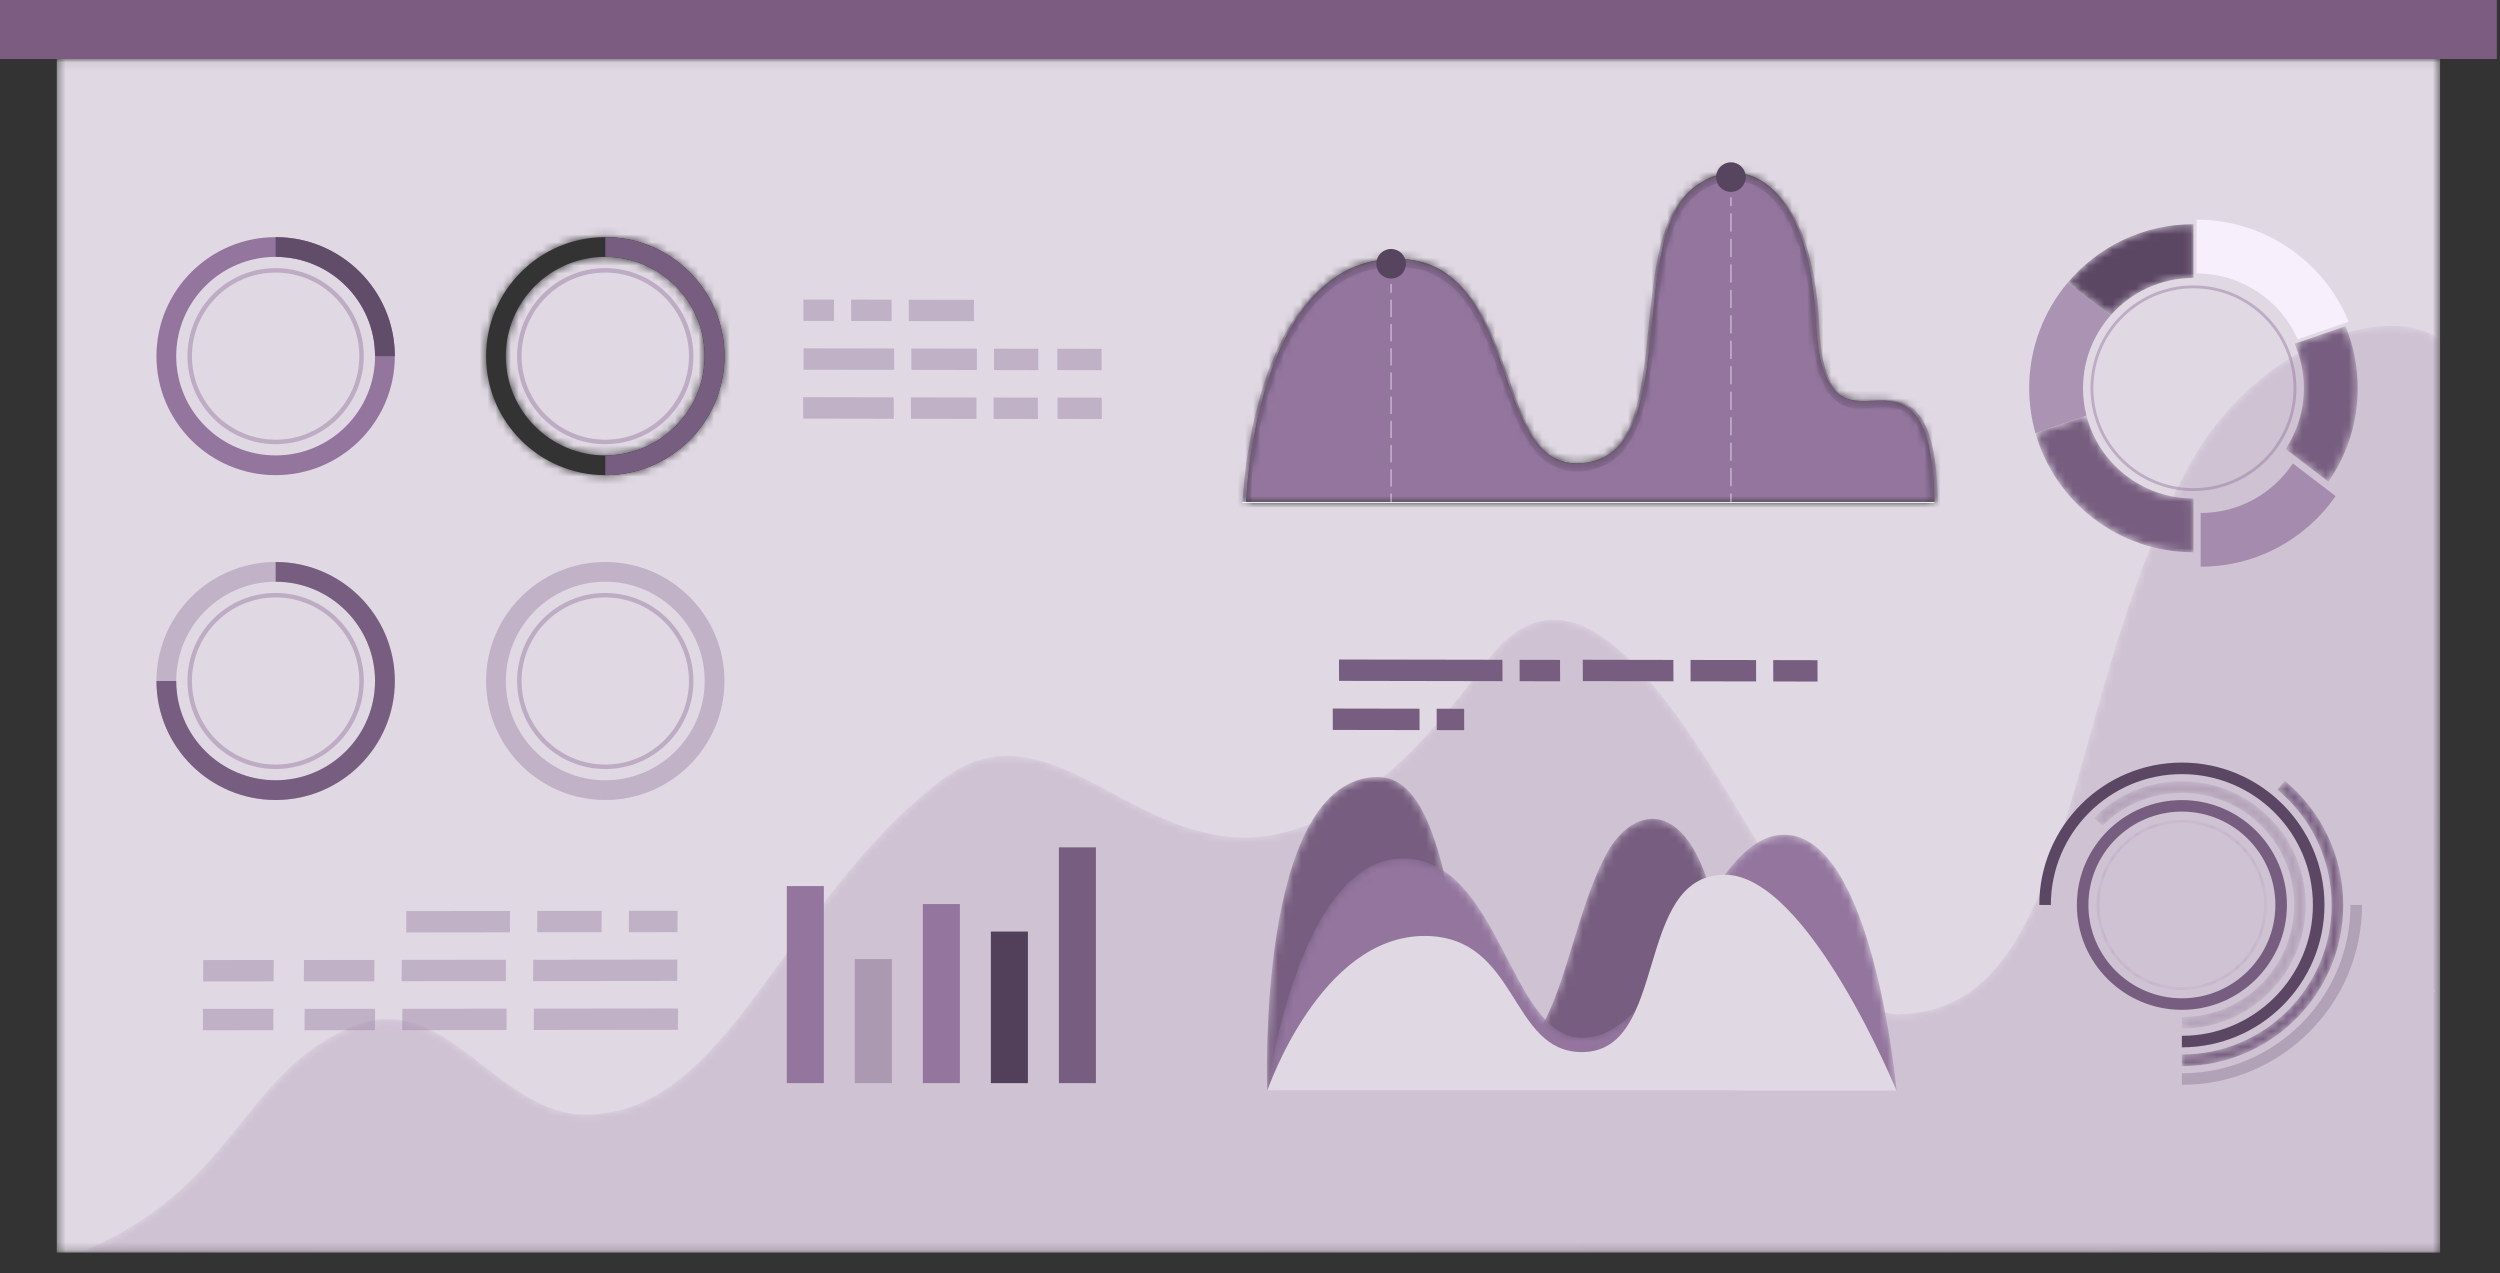<svg xmlns="http://www.w3.org/2000/svg" xmlns:xlink="http://www.w3.org/1999/xlink" width="320" height="163" viewBox="0 0 320 163">
    <rect x="0" y="0" width="320" height="163" fill="#333333" stroke="none"/>
    <defs>
        <path id="prefix__a" d="M.366 152.833H305.43V.056H.366v152.777zm240.332-96.021c-.208-11.985-3.555-13.02-6.941-13.02-.353 0-.706.012-1.057.023-.35.011-.698.022-1.04.022-1.011 0-1.964-.098-2.767-.59-2.689-1.646-3.227-6.254-3.367-9.401-.595-13.519-5.502-19.23-10.556-19.23-1.722 0-3.46.662-5.052 1.905-8.98 7.007-1.097 35.291-15.018 35.291-11.188 0-7.153-25.976-22.885-26.174l-.198-.001c-18.131 0-19.221 31.175-19.221 31.175h88.102zM70.575 22.856c-8.413 0-15.255 6.835-15.255 15.234 0 8.4 6.842 15.233 15.255 15.233 8.412 0 15.254-6.833 15.254-15.233 0-8.399-6.842-15.234-15.254-15.234zm0 27.942c-7.018 0-12.727-5.7-12.727-12.708 0-7.007 5.71-12.707 12.727-12.707S83.3 31.083 83.3 38.09c0 7.009-5.708 12.708-12.725 12.708z"/>
        <path id="prefix__c" d="M270.039 18.25c-16.554 30.002-13.881 70.193-37.503 70.193-12.35 0-33.784-70.553-52.605-44.878-35.92 49.01-49.415-.595-69.649 14.96-20.457 15.728-27.033 42.759-45.541 42.759-11.173 0-17.947-16.26-29.71-11.306-14.434 6.077-14.856 20.713-34.93 28.964.814-.387 302.096 0 302.096 0V2.073c-6.405-4.732-23.27.068-32.158 16.177"/>
        <path id="prefix__e" d="M43.739 10.34c-5.202 9.23-6.15 26.17-13.772 26.17-6.35 0-4.43-35.735-15.62-35.735C-1.35.775.157 40.945.157 40.945h60.05s-1.086-13.036-1.649-17.351C55.782 2.329 47.316 3.993 43.74 10.339"/>
        <path id="prefix__g" d="M66.32.097c-10.17 0-14.68 25.995-25.884 25.995-9.314 0-10.425-22.954-22.902-22.954C4.14 3.138.158 32.875.158 32.875h80.554S77.76.097 66.32.097"/>
        <path id="prefix__i" d="M88.779 42.287H.676s1.09-31.175 19.221-31.175l.2.001c15.73.198 11.695 26.174 22.884 26.174 13.92 0 6.037-28.283 15.018-35.29C59.591.753 61.33.091 63.051.091c5.054 0 9.96 5.71 10.556 19.23.14 3.146.678 7.754 3.367 9.4.803.492 1.756.59 2.767.59.341 0 .689-.01 1.04-.022.35-.01.703-.022 1.057-.022 3.385 0 6.733 1.035 6.941 13.02"/>
        <path id="prefix__k" d="M80.834 29.282c-1.363.102-2.65.2-3.621-.394-1.901-1.166-2.933-4.118-3.15-9.034-.438-9.934-3.354-16.859-8-18.997-2.652-1.219-5.694-.734-8.345 1.335-4.063 3.17-4.795 10.44-5.504 17.475-.918 9.11-1.785 17.717-9.233 17.717-4.802 0-6.619-5.13-8.724-11.072-2.49-7.026-5.312-14.99-14.156-15.1h-.203c-7.609 0-13.42 5.367-16.816 15.537C.526 34.406.223 42.194.221 42.273l.91.032c.012-.303 1.278-30.182 18.766-30.182l.193.002c8.207.1 10.799 7.417 13.306 14.492 2.127 6.006 4.138 11.68 9.585 11.68 8.275 0 9.223-9.426 10.14-18.542.69-6.84 1.403-13.915 5.16-16.847 2.405-1.877 5.033-2.31 7.399-1.222 4.326 1.99 7.049 8.625 7.472 18.209.23 5.24 1.403 8.436 3.584 9.771 1.223.749 2.72.636 4.167.525 1.747-.13 3.4-.258 4.713.938 1.718 1.564 2.604 5.216 2.708 11.168l.912-.016c-.11-6.3-1.064-10.06-3.007-11.827-1.604-1.459-3.617-1.305-5.395-1.172"/>
        <path id="prefix__m" d="M7.234.51L.712 2.76C3.217 11.56 11.318 18.006 20.93 18.006v-6.882C14.334 11.124 8.794 6.613 7.234.51"/>
        <path id="prefix__o" d="M1.547 2.615c.768 1.74 1.198 3.665 1.198 5.69 0 2.873-.862 5.544-2.34 7.777l5.482 4.182c2.36-3.395 3.748-7.513 3.748-11.96 0-2.811-.559-5.493-1.561-7.942L1.547 2.615"/>
        <path id="prefix__q" d="M.796 7.71l5.484 4.182c2.59-2.936 6.382-4.793 10.61-4.793h.001V.22C10.43.22 4.652 3.131.796 7.71"/>
        <path id="prefix__s" d="M11.371 22.02C5.565 22.02.842 17.304.842 11.506.842 5.708 5.565.993 11.372.993 17.176.993 21.9 5.708 21.9 11.506S17.177 22.02 11.37 22.02zm0-21.398C5.361.622.473 5.506.473 11.506c0 6.001 4.888 10.882 10.898 10.882s10.9-4.88 10.9-10.882c0-6-4.89-10.884-10.9-10.884z"/>
        <path id="prefix__u" d="M11.371.523C7.121.523 3.13 2.18.134 5.189l1.047 1.042C3.9 3.505 7.518 2 11.371 2 19.293 2 25.74 8.435 25.74 16.348c0 7.91-6.447 14.35-14.369 14.35v1.474c8.738 0 15.848-7.098 15.848-15.824 0-8.726-7.11-15.825-15.848-15.825"/>
        <path id="prefix__w" d="M13.235.465L12.29 1.6c4.412 3.656 6.941 9.029 6.941 14.748 0 10.557-8.602 19.146-19.174 19.146v1.479c11.388 0 20.653-9.253 20.653-20.625 0-6.16-2.724-11.95-7.476-15.883"/>
        <path id="prefix__y" d="M9.884.353C2.053-1.04.35 4.387.511 8.503c.164 4.223 4.494 7.833 6.245 8.387.233.073 3.486.217 5.284-3.727.362-.792.575-1.577.174-1.801-1.424-.798-1.97-3.12-1.376-3.708.918-.906 1.348.623 1.95.164.535-.406 1.257-3.27.456-4.803-.594-1.14-1.899-2.4-3.36-2.662"/>
        <path id="prefix__z" d="M5.043.169C2.66.169.724 2.099.724 4.48c0 2.385 1.935 4.315 4.32 4.315 2.386 0 3.226-1.93 3.226-4.315C8.27 2.1 7.43.169 5.043.169"/>
        <path id="prefix__A" d="M5.59.784c-4.23 1.169-3.251 6.664-3.251 18.36 0 .921-1.878 20.96-2.166 22.659 1.402.977 4.921 1.514 8.773 1.712 0-4.62-3.266-6.312-3.266-10.367 0-2.504 3.021-5.153 2.832-7.138-.355-3.74-1.255-13.155.434-18.742C9.482 5.494 6.9.42 5.59.784"/>
    </defs>
    <g fill="none" fill-rule="evenodd">
        <path fill="#EAF1F2" d="M297.804 120.527s-3.547-3.977-10.68-.951c-7.131 3.026-7.801 12.251-3.39 19.035 0 0 8.68-2.091 13.722-8.411 6.824-8.553 14.275-3.205 14.275-3.205s-5.71-9.877-13.927-6.468"/>
        <path fill="#B7D2E4" d="M287.125 119.576c-7.132 3.026-7.802 12.251-3.392 19.035 5.79-18.447 14.071-18.084 14.071-18.084s-3.547-3.977-10.68-.951"/>
        <g transform="translate(6.9 7.496)">
            <mask id="prefix__b" fill="#fff">
                <use xlink:href="#prefix__a"/>
            </mask>
            <path fill="#E0D8E3" d="M.366 152.833H305.43V.056H.366v152.777zm240.332-96.021c-.208-11.985-3.555-13.02-6.941-13.02-.353 0-.706.012-1.057.023-.35.011-.698.022-1.04.022-1.011 0-1.964-.098-2.767-.59-2.689-1.646-3.227-6.254-3.367-9.401-.595-13.519-5.502-19.23-10.556-19.23-1.722 0-3.46.662-5.052 1.905-8.98 7.007-1.097 35.291-15.018 35.291-11.188 0-7.153-25.976-22.885-26.174l-.198-.001c-18.131 0-19.221 31.175-19.221 31.175h88.102zM70.575 22.856c-8.413 0-15.255 6.835-15.255 15.234 0 8.4 6.842 15.233 15.255 15.233 8.412 0 15.254-6.833 15.254-15.233 0-8.399-6.842-15.234-15.254-15.234zm0 27.942c-7.018 0-12.727-5.7-12.727-12.708 0-7.007 5.71-12.707 12.727-12.707S83.3 31.083 83.3 38.09c0 7.009-5.708 12.708-12.725 12.708z" mask="url(#prefix__b)"/>
        </g>
        <path fill="#7D5C82" d="M0 7.552L319.595 7.552 319.595 0 0 0z"/>
        <g transform="translate(10.133 41.387)">
            <mask id="prefix__d" fill="#fff">
                <use xlink:href="#prefix__c"/>
            </mask>
            <path fill="#93759E" fill-opacity=".225" d="M270.039 18.25c-16.554 30.002-13.881 70.193-37.503 70.193-12.35 0-33.784-70.553-52.605-44.878-35.92 49.01-49.415-.595-69.649 14.96-20.457 15.728-27.033 42.759-45.541 42.759-11.173 0-17.947-16.26-29.71-11.306-14.434 6.077-14.856 20.713-34.93 28.964.814-.387 302.096 0 302.096 0V2.073c-6.405-4.732-23.27.068-32.158 16.177" mask="url(#prefix__d)"/>
        </g>
        <path fill="#93759E" d="M100.709 138.641L105.451 138.641 105.451 113.42 100.709 113.42z"/>
        <path fill="#775E80" fill-opacity=".414" d="M109.416 138.641L114.158 138.641 114.158 122.761 109.416 122.761z"/>
        <path fill="#93759E" d="M118.124 138.641L122.864 138.641 122.864 115.719 118.124 115.719z"/>
        <path fill="#523F59" d="M126.83 138.641L131.571 138.641 131.571 119.239 126.83 119.239z"/>
        <path fill="#775E80" d="M135.536 138.641L140.276 138.641 140.276 108.463 135.536 108.463z"/>
        <g transform="translate(162.052 98.68)">
            <mask id="prefix__f" fill="#fff">
                <use xlink:href="#prefix__e"/>
            </mask>
            <path fill="#775E80" d="M43.739 10.34c-5.202 9.23-6.15 26.17-13.772 26.17-6.35 0-4.43-35.735-15.62-35.735C-1.35.775.157 40.945.157 40.945h60.05s-1.086-13.036-1.649-17.351C55.782 2.329 47.316 3.993 43.74 10.339" mask="url(#prefix__f)"/>
        </g>
        <g transform="translate(162.052 106.749)">
            <mask id="prefix__h" fill="#fff">
                <use xlink:href="#prefix__g"/>
            </mask>
            <path fill="#93759E" d="M66.32.097c-10.17 0-14.68 25.995-25.884 25.995-9.314 0-10.425-22.954-22.902-22.954C4.14 3.138.158 32.875.158 32.875h80.554S77.76.097 66.32.097" mask="url(#prefix__h)"/>
        </g>
        <path fill="#E0D8E3" d="M220.78 111.963c-11.712 0-7.089 22.705-18.293 22.705-9.314 0-8.076-14.867-20.139-14.867-13.394 0-20.139 19.823-20.139 19.823h80.555s-11.343-27.66-21.984-27.66"/>
        <g transform="translate(158.82 22.021)">
            <mask id="prefix__j" fill="#fff">
                <use xlink:href="#prefix__i"/>
            </mask>
            <path fill="#93759E" d="M88.779 42.287H.676s1.09-31.175 19.221-31.175l.2.001c15.73.198 11.695 26.174 22.884 26.174 13.92 0 6.037-28.283 15.018-35.29C59.591.753 61.33.091 63.051.091c5.054 0 9.96 5.71 10.556 19.23.14 3.146.678 7.754 3.367 9.4.803.492 1.756.59 2.767.59.341 0 .689-.01 1.04-.022.35-.01.703-.022 1.057-.022 3.385 0 6.733 1.035 6.941 13.02" mask="url(#prefix__j)"/>
        </g>
        <g transform="translate(158.82 22.021)">
            <mask id="prefix__l" fill="#fff">
                <use xlink:href="#prefix__k"/>
            </mask>
            <path fill="#775E80" d="M80.834 29.282c-1.363.102-2.65.2-3.621-.394-1.901-1.166-2.933-4.118-3.15-9.034-.438-9.934-3.354-16.859-8-18.997-2.652-1.219-5.694-.734-8.345 1.335-4.063 3.17-4.795 10.44-5.504 17.475-.918 9.11-1.785 17.717-9.233 17.717-4.802 0-6.619-5.13-8.724-11.072-2.49-7.026-5.312-14.99-14.156-15.1h-.203c-7.609 0-13.42 5.367-16.816 15.537C.526 34.406.223 42.194.221 42.273l.91.032c.012-.303 1.278-30.182 18.766-30.182l.193.002c8.207.1 10.799 7.417 13.306 14.492 2.127 6.006 4.138 11.68 9.585 11.68 8.275 0 9.223-9.426 10.14-18.542.69-6.84 1.403-13.915 5.16-16.847 2.405-1.877 5.033-2.31 7.399-1.222 4.326 1.99 7.049 8.625 7.472 18.209.23 5.24 1.403 8.436 3.584 9.771 1.223.749 2.72.636 4.167.525 1.747-.13 3.4-.258 4.713.938 1.718 1.564 2.604 5.216 2.708 11.168l.912-.016c-.11-6.3-1.064-10.06-3.007-11.827-1.604-1.459-3.617-1.305-5.395-1.172" mask="url(#prefix__l)"/>
        </g>
        <path fill="#57445E" d="M221.561 20.775c-1.048 0-1.897.848-1.897 1.892 0 1.045.85 1.894 1.897 1.894 1.047 0 1.895-.85 1.895-1.894s-.848-1.892-1.895-1.892"/>
        <path fill="#FFF" fill-opacity=".384" d="M221.674 63.169v1.14h-.228v-1.14h.228zm0-3.258v2.327h-.228V59.91h.228zm0-3.258v2.327h-.228v-2.327h.228zm0-3.26v2.326h-.228v-2.326h.228zm0-3.258v2.327h-.228v-2.327h.228zm0-3.26v2.328h-.228v-2.328h.228zm0-3.26v2.33h-.228v-2.33h.228zm0-3.259v2.328h-.228v-2.328h.228zm0-3.258v2.326h-.228v-2.326h.228zm0-3.259v2.327h-.228v-2.327h.228zm0-3.26v2.327h-.228v-2.327h.228zm0-3.26v2.33h-.228v-2.33h.228zm0-2.07v1.14h-.228v-1.14h.228z"/>
        <path fill="#57445E" d="M178.062 31.869c-1.048 0-1.896.847-1.896 1.892 0 1.044.848 1.894 1.896 1.894 1.046 0 1.895-.85 1.895-1.894 0-1.045-.85-1.892-1.895-1.892"/>
        <path fill="#FFF" fill-opacity=".376" d="M178.175 63.169v1.14h-.228v-1.14h.228zm0-3.099v2.214h-.228V60.07h.228zm0-3.1v2.214h-.228v-2.213h.228zm0-3.1v2.213h-.228V53.87h.228zm0-3.102v2.215h-.228v-2.215h.228zm0-3.1v2.216h-.228V47.67h.228zm0-3.099v2.214h-.228V44.57h.228zm0-3.1v2.213h-.228v-2.213h.228zm0-3.1v2.214h-.228v-2.214h.228zm0-2.026v1.14h-.228v-1.14h.228z"/>
        <path fill="#FFFFFE" d="M159.024 64.368L247.598 64.368 247.598 64.253 159.024 64.253z"/>
        <path fill="#93759E" fill-opacity=".438" d="M280.76 62.483c-7.061 0-12.808-5.737-12.808-12.79 0-7.054 5.747-12.791 12.808-12.791 7.064 0 12.81 5.737 12.81 12.79 0 7.054-5.746 12.791-12.81 12.791zm0-25.95c-7.264 0-13.176 5.903-13.176 13.16 0 7.255 5.912 13.159 13.176 13.159 7.268 0 13.179-5.904 13.179-13.16s-5.91-13.159-13.179-13.159z"/>
        <path fill="#93759E" fill-opacity=".689" d="M281.685 65.66v6.878c7.16 0 13.48-3.577 17.277-9.037l-5.48-4.182c-2.53 3.82-6.869 6.342-11.797 6.342"/>
        <g transform="translate(259.83 52.685)">
            <mask id="prefix__n" fill="#fff">
                <use xlink:href="#prefix__m"/>
            </mask>
            <path fill="#775E80" d="M7.234.51L.712 2.76C3.217 11.56 11.318 18.006 20.93 18.006v-6.882C14.334 11.124 8.794 6.613 7.234.51" mask="url(#prefix__n)"/>
        </g>
        <path fill="#93759E" fill-opacity=".689" d="M264.666 36.186c-3.075 3.651-4.93 8.361-4.93 13.506 0 1.995.284 3.925.805 5.754l6.522-2.252c-.286-1.12-.438-2.293-.438-3.502 0-3.576 1.332-6.836 3.525-9.324l-5.484-4.182"/>
        <g transform="translate(292.153 41.387)">
            <mask id="prefix__p" fill="#fff">
                <use xlink:href="#prefix__o"/>
            </mask>
            <path fill="#775E80" d="M1.547 2.615c.768 1.74 1.198 3.665 1.198 5.69 0 2.873-.862 5.544-2.34 7.777l5.482 4.182c2.36-3.395 3.748-7.513 3.748-11.96 0-2.811-.559-5.493-1.561-7.942L1.547 2.615" mask="url(#prefix__p)"/>
        </g>
        <path fill="#F8EFFC" d="M281.164 28.12v6.879c5.778 0 10.745 3.465 12.937 8.425l6.527-2.252c-3.137-7.656-10.668-13.052-19.464-13.052"/>
        <g transform="translate(263.87 28.477)">
            <mask id="prefix__r" fill="#fff">
                <use xlink:href="#prefix__q"/>
            </mask>
            <path fill="#5B4663" d="M.796 7.71l5.484 4.182c2.59-2.936 6.382-4.793 10.61-4.793h.001V.22C10.43.22 4.652 3.131.796 7.71" mask="url(#prefix__r)"/>
        </g>
        <g transform="translate(267.91 104.328)">
            <mask id="prefix__t" fill="#fff">
                <use xlink:href="#prefix__s"/>
            </mask>
            <path fill="#93759E" fill-opacity=".438" d="M11.371 22.02C5.565 22.02.842 17.304.842 11.506.842 5.708 5.565.993 11.372.993 17.176.993 21.9 5.708 21.9 11.506S17.177 22.02 11.37 22.02zm0-21.398C5.361.622.473 5.506.473 11.506c0 6.001 4.888 10.882 10.898 10.882s10.9-4.88 10.9-10.882c0-6-4.89-10.884-10.9-10.884z" mask="url(#prefix__t)"/>
        </g>
        <path fill="#775E80" d="M279.282 127.782c-6.598 0-11.965-5.359-11.965-11.948 0-6.588 5.367-11.949 11.965-11.949s11.965 5.361 11.965 11.95c0 6.588-5.367 11.947-11.965 11.947zm0-25.373c-7.415 0-13.444 6.022-13.444 13.425 0 7.404 6.03 13.425 13.444 13.425 7.414 0 13.444-6.02 13.444-13.425 0-7.403-6.03-13.425-13.444-13.425z"/>
        <g transform="translate(267.91 99.486)">
            <mask id="prefix__v" fill="#fff">
                <use xlink:href="#prefix__u"/>
            </mask>
            <path fill="#775E80" fill-opacity=".324" d="M11.371.523C7.121.523 3.13 2.18.134 5.189l1.047 1.042C3.9 3.505 7.518 2 11.371 2 19.293 2 25.74 8.435 25.74 16.348c0 7.91-6.447 14.35-14.369 14.35v1.474c8.738 0 15.848-7.098 15.848-15.824 0-8.726-7.11-15.825-15.848-15.825" mask="url(#prefix__v)"/>
        </g>
        <path fill="#5B4663" d="M279.282 97.61c-10.064 0-18.25 8.175-18.25 18.224h1.476c0-9.235 7.525-16.747 16.774-16.747 9.248 0 16.77 7.512 16.77 16.747s-7.522 16.75-16.77 16.75v1.475c10.063 0 18.25-8.175 18.25-18.225 0-10.049-8.187-18.224-18.25-18.224"/>
        <g transform="translate(279.223 99.486)">
            <mask id="prefix__x" fill="#fff">
                <use xlink:href="#prefix__w"/>
            </mask>
            <path fill="#775E80" d="M13.235.465L12.29 1.6c4.412 3.656 6.941 9.029 6.941 14.748 0 10.557-8.602 19.146-19.174 19.146v1.479c11.388 0 20.653-9.253 20.653-20.625 0-6.16-2.724-11.95-7.476-15.883" mask="url(#prefix__x)"/>
        </g>
        <path fill="#775E80" fill-opacity=".324" d="M279.282 137.382v1.477c12.714 0 23.056-10.329 23.056-23.025h-1.479c0 11.881-9.68 21.548-21.577 21.548"/>
        <path fill="#93759E" d="M35.282 58.294c-7.019 0-12.728-5.7-12.728-12.707 0-7.008 5.71-12.708 12.728-12.708 7.017 0 12.725 5.7 12.725 12.708S42.3 58.294 35.282 58.294zm0-27.941c-8.413 0-15.255 6.834-15.255 15.234s6.842 15.232 15.255 15.232c8.412 0 15.255-6.833 15.255-15.232 0-8.4-6.843-15.234-15.255-15.234z"/>
        <path fill="#614C69" d="M35.282 30.353v2.526c7.017 0 12.725 5.7 12.725 12.708h2.53c0-8.4-6.843-15.234-15.255-15.234"/>
        <path fill="#93759E" fill-opacity=".438" d="M35.282 56.283c-5.908 0-10.713-4.797-10.713-10.696s4.805-10.698 10.713-10.698c5.906 0 10.712 4.8 10.712 10.698 0 5.9-4.806 10.696-10.712 10.696zm0-21.965c-6.224 0-11.286 5.055-11.286 11.269 0 6.212 5.062 11.269 11.286 11.269 6.22 0 11.283-5.057 11.283-11.27 0-6.213-5.063-11.268-11.283-11.268z"/>
        <path fill="#775E80" d="M77.476 30.353v2.526c7.016 0 12.724 5.7 12.724 12.708s-5.708 12.707-12.724 12.707v2.525c8.41 0 15.254-6.833 15.254-15.232 0-8.4-6.843-15.234-15.254-15.234"/>
        <path fill="#93759E" fill-opacity=".438" d="M77.476 56.283c-5.908 0-10.714-4.797-10.714-10.696s4.806-10.698 10.714-10.698c5.907 0 10.711 4.8 10.711 10.698 0 5.9-4.804 10.696-10.711 10.696zm0-21.965c-6.223 0-11.285 5.055-11.285 11.269 0 6.212 5.062 11.269 11.285 11.269 6.222 0 11.284-5.057 11.284-11.27 0-6.213-5.062-11.268-11.284-11.268z"/>
        <path fill="#93759E" fill-opacity=".384" d="M35.282 99.876c-7.019 0-12.728-5.702-12.728-12.71 0-3.129 1.15-6.136 3.238-8.467 2.412-2.693 5.871-4.241 9.49-4.241 7.017 0 12.725 5.702 12.725 12.708 0 7.008-5.708 12.71-12.725 12.71zm0-27.942c-4.337 0-8.483 1.853-11.377 5.084-2.501 2.794-3.878 6.398-3.878 10.148 0 8.402 6.842 15.234 15.255 15.234 8.412 0 15.255-6.832 15.255-15.234 0-8.397-6.843-15.232-15.255-15.232z"/>
        <path fill="#775E80" d="M35.282 71.934v2.524c7.017 0 12.725 5.702 12.725 12.708 0 7.008-5.708 12.71-12.725 12.71-7.019 0-12.728-5.702-12.728-12.71h-2.527c0 8.402 6.842 15.234 15.255 15.234 8.412 0 15.255-6.832 15.255-15.234 0-8.397-6.843-15.232-15.255-15.232"/>
        <path fill="#93759E" fill-opacity=".438" d="M35.282 97.864c-5.908 0-10.713-4.798-10.713-10.698 0-5.897 4.805-10.695 10.713-10.695 5.906 0 10.712 4.798 10.712 10.695 0 5.9-4.806 10.698-10.712 10.698zm0-21.964c-6.224 0-11.286 5.055-11.286 11.266 0 6.216 5.062 11.27 11.286 11.27 6.22 0 11.283-5.054 11.283-11.27 0-6.211-5.063-11.266-11.283-11.266z"/>
        <path fill="#93759E" fill-opacity=".384" d="M77.476 99.876c-7.019 0-12.728-5.702-12.728-12.71 0-7.006 5.71-12.708 12.728-12.708 7.016 0 12.724 5.702 12.724 12.708 0 7.008-5.708 12.71-12.724 12.71zm0-27.942c-8.413 0-15.256 6.835-15.256 15.232 0 8.402 6.843 15.234 15.256 15.234 8.41 0 15.254-6.832 15.254-15.234 0-8.397-6.843-15.232-15.254-15.232z"/>
        <path fill="#93759E" fill-opacity=".438" d="M77.476 97.864c-5.908 0-10.714-4.798-10.714-10.698 0-5.897 4.806-10.695 10.714-10.695 5.907 0 10.711 4.798 10.711 10.695 0 5.9-4.804 10.698-10.711 10.698zm0-21.964c-6.223 0-11.285 5.055-11.285 11.266 0 6.216 5.062 11.27 11.285 11.27 6.222 0 11.284-5.054 11.284-11.27 0-6.211-5.062-11.266-11.284-11.266z"/>
        <path fill="#775E80" d="M183.893 90.718l3.517.007.009 2.734-3.517-.007-.01-2.734zm-13.302-.024l11.105.02.01 2.736-11.106-.02-.01-2.736zm56.38-6.203l5.668.012.008 2.733-5.667-.008-.009-2.737zm-10.582-.018l8.387.013.008 2.737-8.388-.016-.007-2.734zm-21.88-.015l5.175.01.01 2.735-5.178-.008-.008-2.737zm8.085-.01l11.597.022.01 2.733-11.597-.02-.01-2.734zm-31.203-.03l20.92.036.009 2.736-20.92-.038-.01-2.735z"/>
        <path fill="#93759E" fill-opacity=".401" d="M135.354 50.887l5.669.011.008 2.735-5.667-.01-.01-2.736zm-8.178-.001l5.668.01.009 2.734-5.668-.009-.01-2.735zm-10.583-.02l8.387.016.007 2.735-8.386-.016-.008-2.735zm-13.795-.025l11.597.022.01 2.735-11.597-.021-.01-2.736zm32.537-6.205l5.668.011.009 2.735-5.668-.011-.01-2.735zm-8.107-.005l5.67.008.008 2.736-5.668-.011-.01-2.733zm-10.582-.021l8.387.014.008 2.736-8.386-.014-.009-2.736zm-13.794-.024l11.597.02.01 2.734-11.598-.018-.01-2.736zm13.466-6.222l8.341.014.01 2.734-8.34-.014-.01-2.734zm-7.373-.015l5.177.01.009 2.735-5.177-.01-.01-2.735zm-6.113-.01l3.916.007.01 2.735-3.917-.007-.01-2.736zM34.999 129.13l-.014 2.734-9.016.011.012-2.736 9.018-.01zm13.012-.004l-.015 2.736-9.016.01.013-2.735 9.018-.011zm16.834-.019l-.014 2.737-13.34.014.013-2.734 13.341-.017zm21.943-.023l-.015 2.734-18.448.022.014-2.736 18.449-.02zm-51.757-6.206l-.015 2.736-9.015.009.013-2.734 9.017-.011zm12.894-.008l-.014 2.737-9.016.007.014-2.735 9.016-.01zm16.835-.018l-.014 2.735-13.342.013.015-2.733 13.341-.015zm21.942-.025l-.014 2.734-18.447.022.014-2.736 18.447-.02zm-21.42-6.222l-.015 2.734-13.268.016.015-2.737 13.268-.013zm11.728-.013l-.014 2.734-8.235.009.014-2.734 8.235-.01zm9.725-.01l-.015 2.732-6.23.008.014-2.737 6.23-.004z"/>
        <g transform="translate(10.94 43.808)"/>
        <g transform="translate(6.092 46.23)"/>
        <path fill="#C7B2C3" d="M39.7 161.842L39.7 161.832 39.516 161.94 39.7 161.842"/>
        <g transform="translate(13.365 63.175)"/>
    </g>
</svg>
